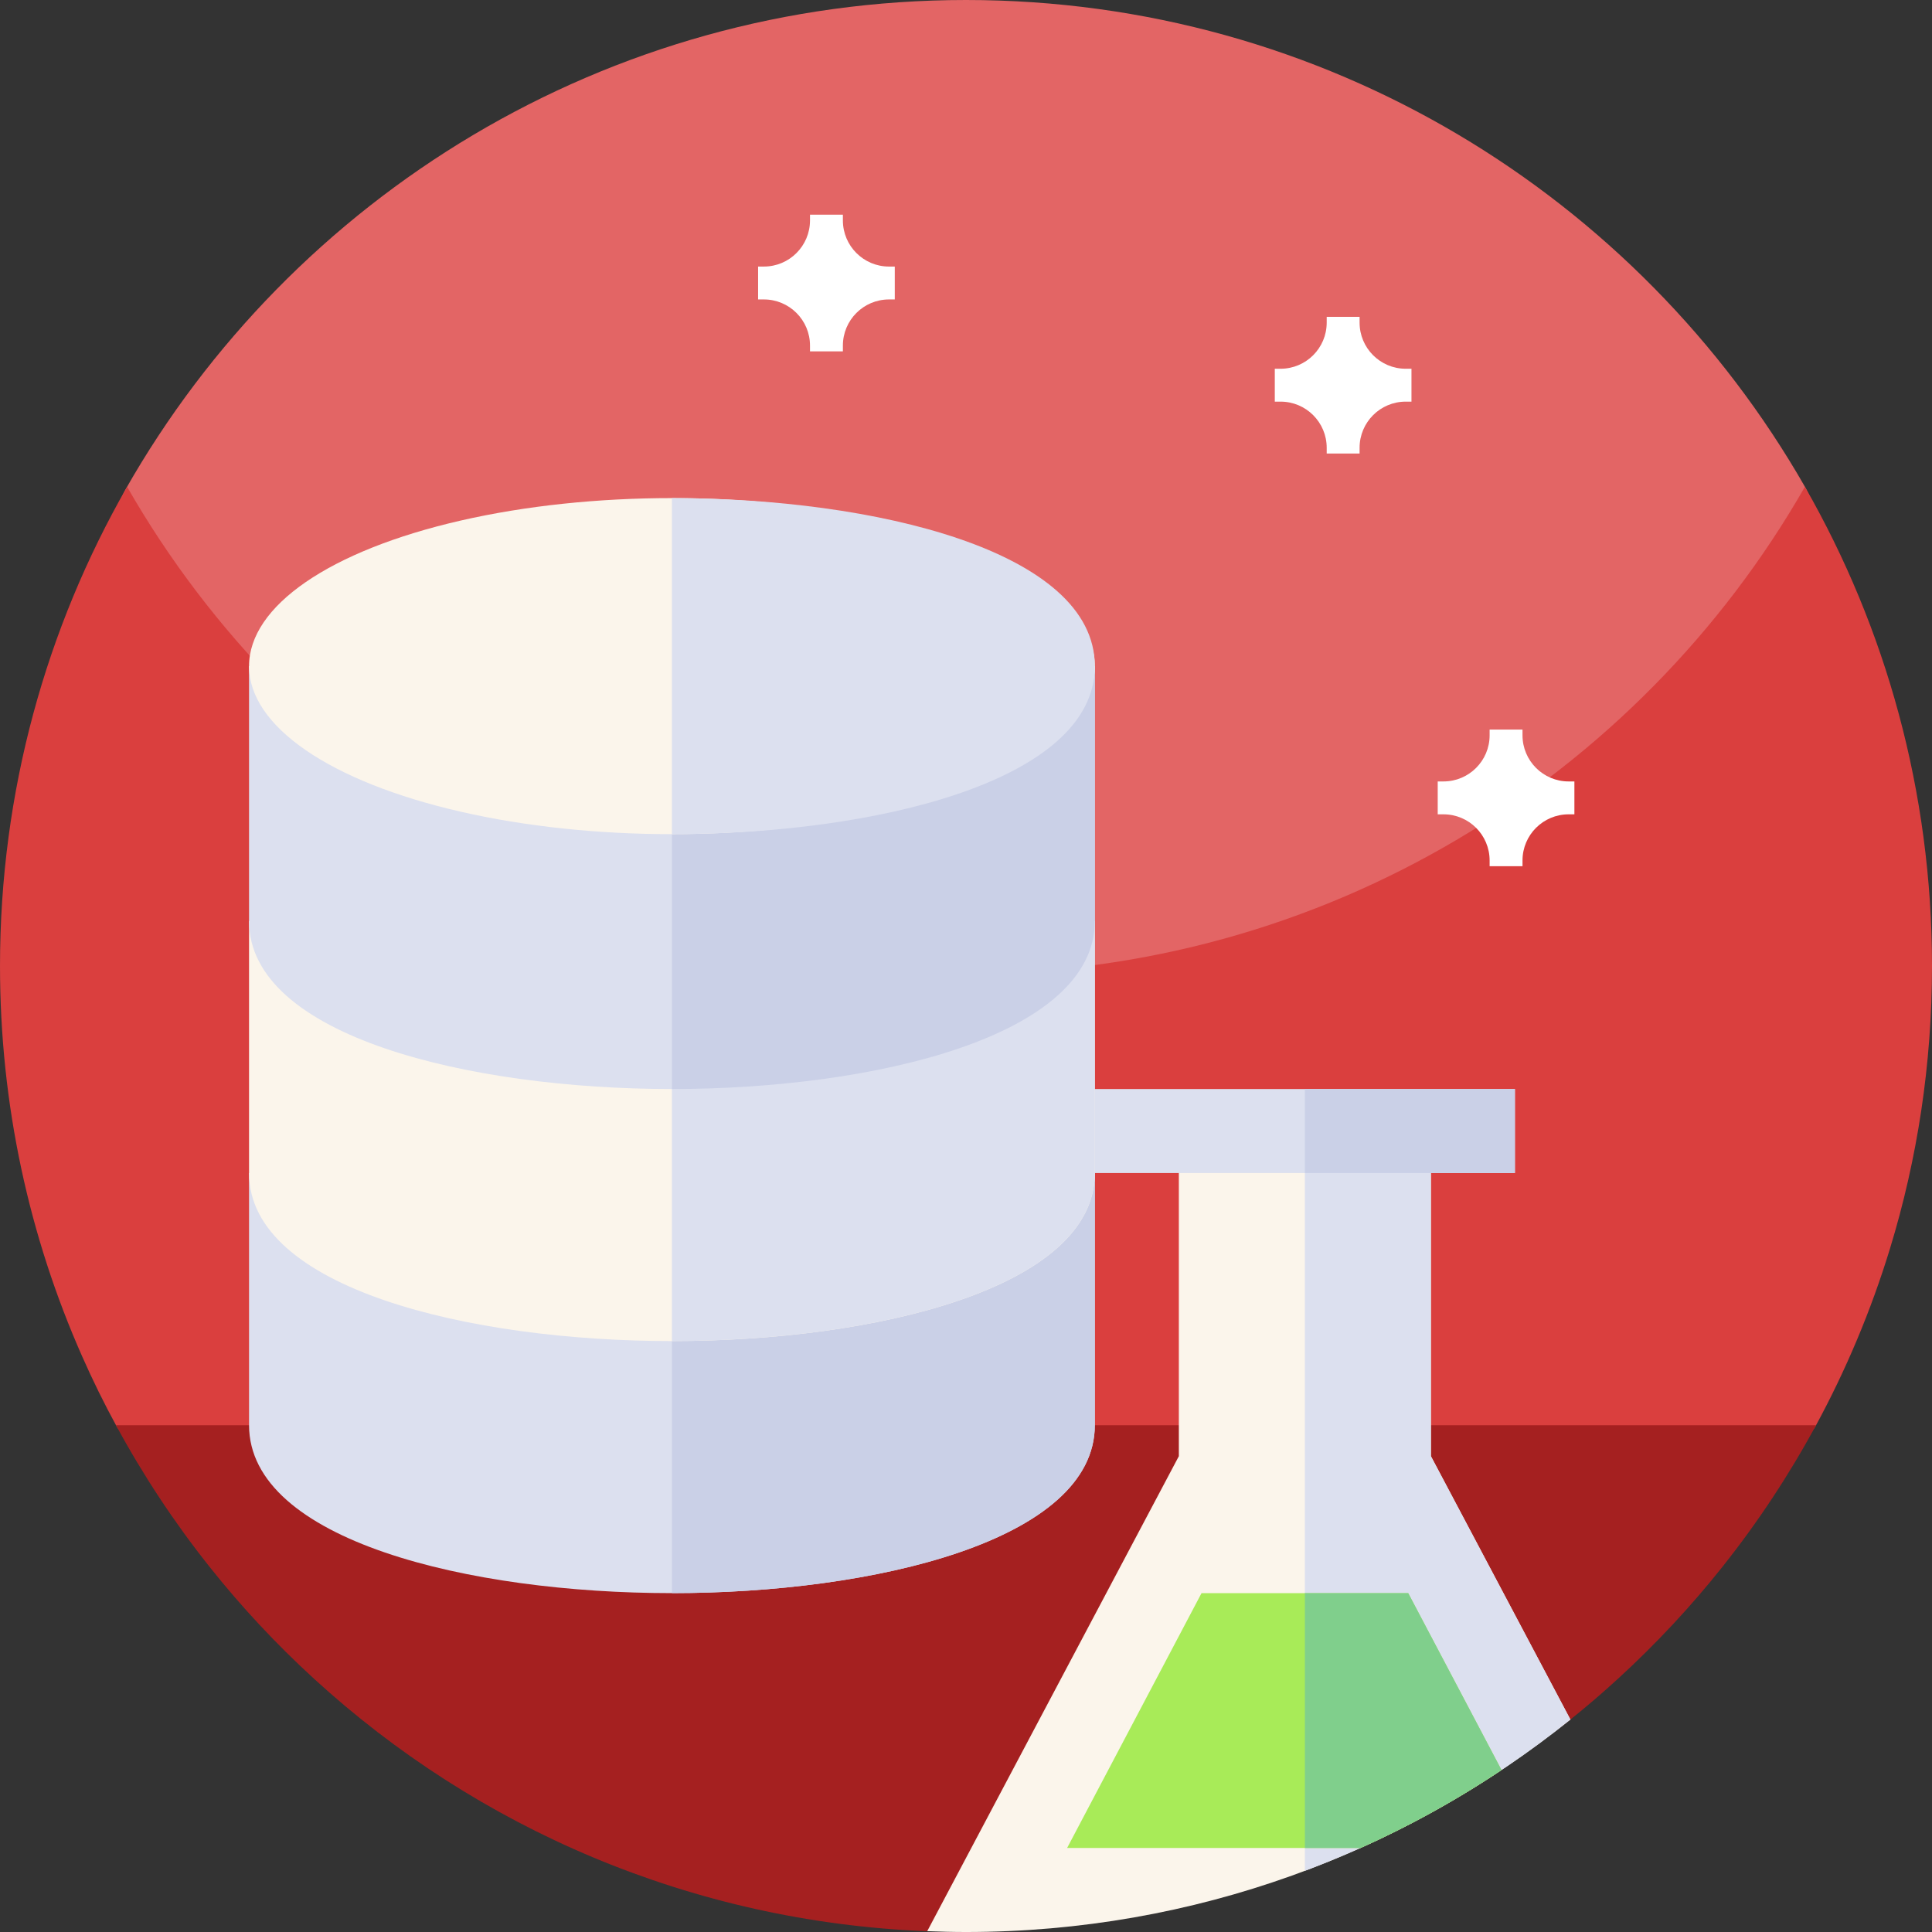 <svg id="Capa_1" enable-background="new 0 0 512 512" height="512" viewBox="0 0 512 512" width="512" xmlns="http://www.w3.org/2000/svg"><rect x="0" y="0" width="512" height="512" fill="#333333" stroke="none"/><g><g><path d="m256 303.325c-141.387 0-243.897-136.39-222.704-173.666 44.022-77.433 127.263-129.659 222.704-129.659 95.17 0 178.208 51.929 222.328 128.999 21.425 37.427-80.941 174.326-222.328 174.326z" fill="#e36565"/><path d="m512 256c0 26.051-3.891 51.191-11.129 74.871-5.031 16.469-11.672 32.231-19.75 47.109-8.25 15.2-147.391 48.145-225.121 48.145s-216.871-32.945-225.109-48.145c-3.289-6.031-6.332-12.21-9.121-18.531-14-31.629-21.77-66.629-21.77-103.449 0-46.219 12.25-89.57 33.68-127 44.121 77.07 127.16 129 222.32 129s178.211-51.93 222.32-129c21.43 37.43 33.68 80.781 33.68 127zm0 0" fill="#da3f3e"/><path d="m481.262 377.699c-7.16 13.223-15.434 25.742-24.723 37.43-8.437 10.633-17.719 20.57-27.719 29.723-4.136 3.787-8.397 7.441-12.776 10.953-43.833 35.159-166.904 56.127-170.309 55.993-62.567-2.468-119.367-27.399-162.555-66.946-10-9.153-19.282-19.09-27.719-29.723-9.289-11.688-17.563-24.207-24.723-37.43zm0 0" fill="#a52020"/></g><g><path d="m379.203 385.902v-86.168h-66.797v86.168l-66.679 125.875c3.409.134 6.83.223 10.273.223 60.626 0 116.317-21.087 160.172-56.308z" fill="#fbf5eb"/><path d="m416.172 455.692-36.969-69.79v-86.168h-33.398v196.054c25.666-9.616 49.372-23.234 70.367-40.096z" fill="#dce0ef"/><path d="m267.875 288.602h133.594v22.266h-133.594z" fill="#dce0ef"/><path d="m345.805 288.602h55.664v22.266h-55.664z" fill="#cad0e7"/><path d="m178.07 310.867h-112.07v66.797c0 30.594 58.45 44.531 112.07 44.531s112.07-13.938 112.07-44.531v-66.797z" fill="#dce0ef"/><path d="m290.141 377.664v-66.797h-112.071v111.328c53.62 0 112.071-13.937 112.071-44.531z" fill="#cad0e7"/><path d="m178.07 244.07h-112.07v66.797c0 30.594 58.45 44.531 112.07 44.531s112.07-13.938 112.07-44.531v-66.797z" fill="#fbf5eb"/><path d="m290.141 310.867v-66.797h-112.071v111.328c53.62 0 112.071-13.937 112.071-44.531z" fill="#dce0ef"/><path d="m178.07 176.531h-112.07v67.539c0 30.593 58.45 44.531 112.07 44.531s112.07-13.938 112.07-44.531v-67.539z" fill="#dce0ef"/><path d="m290.141 244.07v-67.539h-112.071v112.07c53.62.001 112.071-13.937 112.071-44.531z" fill="#cad0e7"/><ellipse cx="178.07" cy="176.531" fill="#fbf5eb" rx="112.07" ry="44.531"/><path d="m290.141 176.531c0-30.593-58.45-44.531-112.07-44.531v89.062c53.619 0 112.07-13.937 112.07-44.531z" fill="#dce0ef"/><path d="m373.191 422.195h-54.773l-35.626 67.539h77.766c13.073-5.857 25.562-12.781 37.362-20.657z" fill="#a8eb58"/><path d="m373.191 422.195h-27.386v67.539h14.754c13.073-5.857 25.562-12.781 37.362-20.657z" fill="#80cf8c"/></g><g fill="#fff"><path d="m237.125 70.641h-1.524c-6.754 0-12.226-5.477-12.226-12.227v-1.524h-8.715v1.523c0 6.75-5.477 12.227-12.227 12.227h-1.527v8.715h1.527c6.75 0 12.227 5.472 12.227 12.226v1.528h8.715v-1.528c0-6.754 5.472-12.226 12.226-12.226h1.524zm0 0"/><path d="m374.055 97.722h-1.524c-6.754 0-12.226-5.477-12.226-12.227v-1.523h-8.715v1.523c0 6.75-5.477 12.227-12.227 12.227h-1.527v8.715h1.527c6.75 0 12.227 5.472 12.227 12.226v1.528h8.715v-1.528c0-6.754 5.472-12.226 12.226-12.226h1.524zm0 0"/><path d="m417.23 207.09h-1.524c-6.754 0-12.226-5.477-12.226-12.227v-1.523h-8.715v1.523c0 6.75-5.477 12.227-12.227 12.227h-1.527v8.715h1.527c6.75 0 12.227 5.472 12.227 12.226v1.528h8.715v-1.528c0-6.754 5.472-12.226 12.226-12.226h1.524zm0 0"/></g></g></svg>